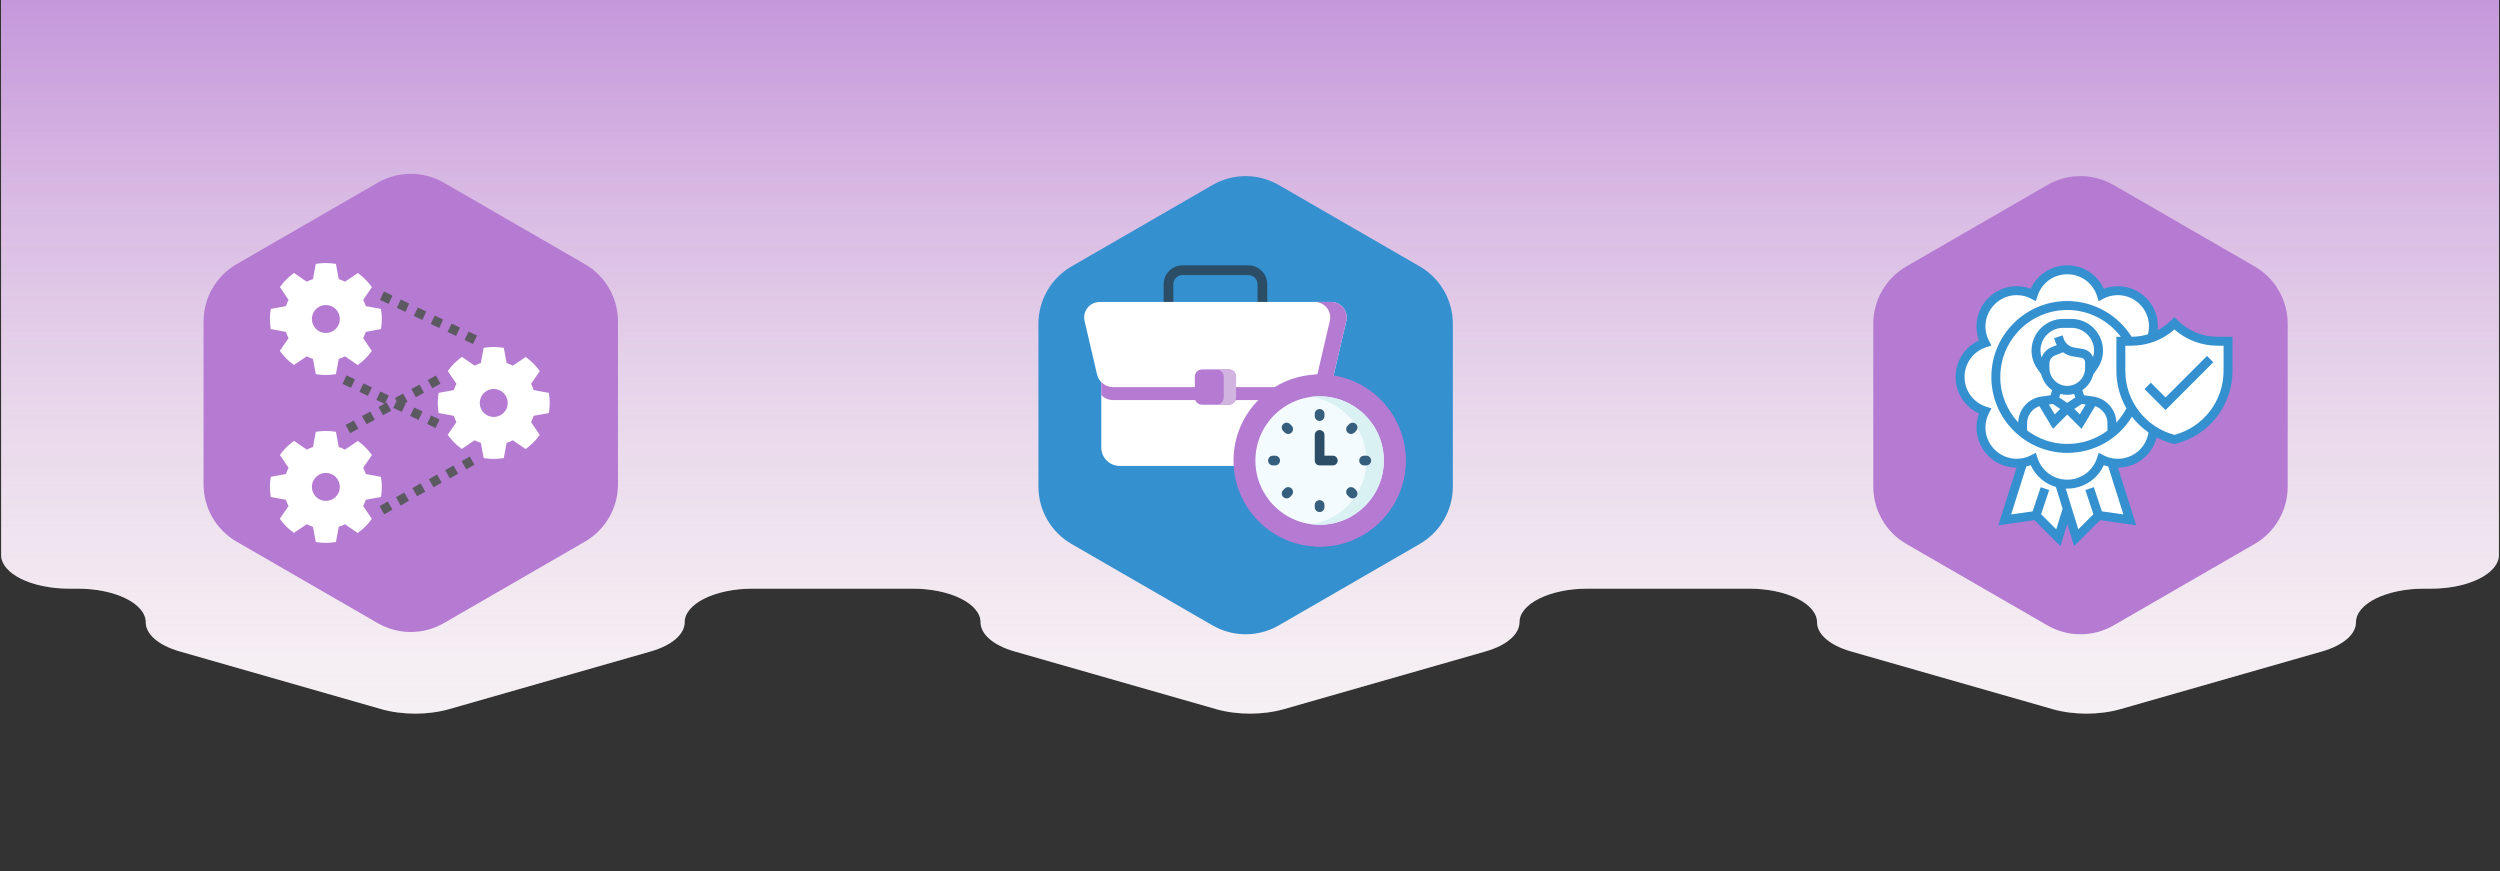 <svg width="1093" height="381" viewBox="0 0 1093 381" fill="none" xmlns="http://www.w3.org/2000/svg">
<rect x="0" y="0" width="1093" height="381" fill="#333333" stroke="none"/>
<path fill-rule="evenodd" clip-rule="evenodd" d="M1092.51 0H0.509V242.648C0.509 250.771 13.79 257.356 30.172 257.356H34.064C50.447 257.356 63.727 263.941 63.727 272.063C63.727 277.318 69.382 282.173 78.559 284.8L166.697 310.03C175.874 312.657 187.182 312.657 196.36 310.03L284.497 284.8C293.676 282.173 299.329 277.318 299.329 272.063C299.329 263.941 312.61 257.356 328.992 257.356H399.044C415.428 257.356 428.709 263.941 428.709 272.063C428.709 277.318 434.361 282.173 443.54 284.8L531.678 310.03C540.855 312.657 552.164 312.657 561.341 310.03L649.478 284.8C658.658 282.173 664.31 277.318 664.31 272.063C664.31 263.941 677.593 257.356 693.975 257.356H764.754C781.137 257.356 794.417 263.941 794.417 272.063C794.417 277.318 800.072 282.173 809.249 284.8L897.387 310.03C906.564 312.657 917.872 312.657 927.05 310.03L1015.19 284.8C1024.37 282.173 1030.02 277.318 1030.02 272.063C1030.02 263.941 1043.3 257.356 1059.68 257.356H1062.85C1079.23 257.356 1092.51 250.771 1092.51 242.648V0Z" fill="#F9F9F9"/>
<path fill-rule="evenodd" clip-rule="evenodd" d="M1092.51 0H0.509V242.648C0.509 250.771 13.79 257.356 30.172 257.356H34.064C50.447 257.356 63.727 263.941 63.727 272.063C63.727 277.318 69.382 282.173 78.559 284.8L166.697 310.03C175.874 312.657 187.182 312.657 196.36 310.03L284.497 284.8C293.676 282.173 299.329 277.318 299.329 272.063C299.329 263.941 312.61 257.356 328.992 257.356H399.044C415.428 257.356 428.709 263.941 428.709 272.063C428.709 277.318 434.361 282.173 443.54 284.8L531.678 310.03C540.855 312.657 552.164 312.657 561.341 310.03L649.478 284.8C658.658 282.173 664.31 277.318 664.31 272.063C664.31 263.941 677.593 257.356 693.975 257.356H764.754C781.137 257.356 794.417 263.941 794.417 272.063C794.417 277.318 800.072 282.173 809.249 284.8L897.387 310.03C906.564 312.657 917.872 312.657 927.05 310.03L1015.19 284.8C1024.37 282.173 1030.02 277.318 1030.02 272.063C1030.02 263.941 1043.3 257.356 1059.68 257.356H1062.85C1079.23 257.356 1092.51 250.771 1092.51 242.648V0Z" fill="url(#paint0_linear)"/>
<path fill-rule="evenodd" clip-rule="evenodd" d="M635.18 212.753V141.547C635.18 131.206 629.665 121.652 620.71 116.48L559.059 80.878C550.105 75.707 539.073 75.707 530.121 80.878L468.468 116.48C459.516 121.652 454 131.206 454 141.547V212.753C454 223.093 459.516 232.649 468.468 237.82L530.121 273.422C539.073 278.594 550.105 278.594 559.059 273.422L620.71 237.82C629.665 232.649 635.18 223.093 635.18 212.753Z" fill="#3490CF"/>
<path d="M551.915 139.797C550.743 139.797 549.794 138.847 549.794 137.676V124.257C549.794 122.051 547.999 120.256 545.792 120.256H516.992C514.786 120.256 512.991 122.051 512.991 124.257V137.676C512.991 138.847 512.041 139.797 510.87 139.797C509.698 139.797 508.749 138.847 508.749 137.676V124.257C508.749 119.711 512.447 116.013 516.992 116.013H545.792C550.338 116.013 554.036 119.711 554.036 124.257V137.676C554.036 138.847 553.087 139.797 551.915 139.797Z" fill="#2B4D66"/>
<path d="M581.311 203.699H489.543C485.086 203.699 481.473 200.086 481.473 195.63V148.384H581.311V203.699Z" fill="white"/>
<path d="M481.473 172.719C482.793 174.073 484.628 174.898 486.624 174.898H581.311V148.384H481.473V172.719Z" fill="#B57AD2"/>
<path d="M582.008 132.019H480.777C476.415 132.019 473.191 136.081 474.18 140.328L479.615 163.677C480.374 166.936 483.278 169.241 486.624 169.241H581.874L588.605 140.328C589.594 136.081 586.369 132.019 582.008 132.019V132.019Z" fill="white"/>
<path d="M582.008 132.019H574.795C579.157 132.019 582.382 136.081 581.393 140.328L574.661 169.242H581.874L588.605 140.328C589.594 136.081 586.369 132.019 582.008 132.019Z" fill="#B57AD2"/>
<circle cx="576.934" cy="201.349" r="37.637" fill="#B57AD2"/>
<path d="M576.934 163.712C575.937 163.712 574.948 163.752 573.97 163.828C593.37 165.34 608.642 181.561 608.642 201.349C608.642 221.138 593.37 237.359 573.97 238.871C574.948 238.947 575.936 238.987 576.934 238.987C597.721 238.987 614.571 222.136 614.571 201.35C614.571 180.563 597.721 163.712 576.934 163.712V163.712Z" fill="#B57AD2"/>
<circle cx="576.934" cy="201.349" r="28.073" fill="#F4FBFF"/>
<path d="M576.934 173.276C575.633 173.276 574.354 173.366 573.1 173.538C586.79 175.408 597.339 187.146 597.339 201.349C597.339 215.553 586.79 227.291 573.1 229.161C574.354 229.332 575.633 229.423 576.934 229.423C592.439 229.423 605.008 216.854 605.008 201.349C605.007 185.845 592.439 173.276 576.934 173.276V173.276Z" fill="#DAF1F4"/>
<path d="M576.934 184.037C575.762 184.037 574.813 183.087 574.813 181.916V180.944C574.813 179.773 575.763 178.823 576.934 178.823C578.106 178.823 579.055 179.773 579.055 180.944V181.916C579.055 183.087 578.106 184.037 576.934 184.037Z" fill="#365E7D"/>
<path d="M590.676 189.729C590.133 189.729 589.59 189.522 589.175 189.108C588.347 188.279 588.347 186.936 589.175 186.107L589.863 185.42C590.691 184.592 592.034 184.592 592.863 185.42C593.691 186.249 593.691 187.592 592.863 188.42L592.176 189.108C591.761 189.522 591.218 189.729 590.676 189.729Z" fill="#365E7D"/>
<path d="M597.339 203.471H596.368C595.196 203.471 594.246 202.521 594.246 201.349C594.246 200.178 595.196 199.228 596.368 199.228H597.339C598.511 199.228 599.461 200.178 599.461 201.349C599.461 202.521 598.511 203.471 597.339 203.471Z" fill="#365E7D"/>
<path d="M557.5 203.471H556.529C555.357 203.471 554.408 202.521 554.408 201.349C554.408 200.178 555.357 199.228 556.529 199.228H557.5C558.672 199.228 559.622 200.178 559.622 201.349C559.622 202.521 558.672 203.471 557.5 203.471Z" fill="#365E7D"/>
<path d="M591.363 217.899C590.82 217.899 590.277 217.692 589.863 217.278L589.176 216.591C588.347 215.763 588.347 214.42 589.175 213.591C590.004 212.762 591.347 212.762 592.175 213.591L592.862 214.278C593.691 215.106 593.691 216.449 592.863 217.278C592.449 217.692 591.906 217.899 591.363 217.899Z" fill="#365E7D"/>
<path d="M576.934 223.876C575.762 223.876 574.813 222.926 574.813 221.755V220.783C574.813 219.612 575.763 218.662 576.934 218.662C578.106 218.662 579.055 219.612 579.055 220.783V221.755C579.055 222.926 578.106 223.876 576.934 223.876Z" fill="#365E7D"/>
<path d="M562.506 217.899C561.963 217.899 561.42 217.692 561.005 217.278C560.177 216.449 560.177 215.107 561.005 214.278L561.692 213.591C562.521 212.763 563.864 212.763 564.693 213.591C565.521 214.419 565.521 215.762 564.693 216.591L564.006 217.278C563.591 217.692 563.048 217.899 562.506 217.899Z" fill="#365E7D"/>
<path d="M563.193 189.729C562.649 189.729 562.106 189.522 561.692 189.107L561.005 188.42C560.177 187.592 560.177 186.249 561.006 185.42C561.834 184.592 563.177 184.592 564.006 185.421L564.693 186.108C565.521 186.936 565.521 188.279 564.692 189.108C564.278 189.522 563.735 189.729 563.193 189.729Z" fill="#365E7D"/>
<path d="M582.716 203.471H576.934C575.762 203.471 574.813 202.521 574.813 201.35V190.154C574.813 188.982 575.763 188.032 576.934 188.032C578.106 188.032 579.055 188.982 579.055 190.154V199.228H582.716C583.888 199.228 584.837 200.178 584.837 201.349C584.837 202.521 583.888 203.471 582.716 203.471Z" fill="#2B4D66"/>
<path d="M537.26 176.945H525.525C523.788 176.945 522.379 175.536 522.379 173.799V164.66C522.379 162.923 523.787 161.514 525.525 161.514H537.26C538.997 161.514 540.406 162.922 540.406 164.66V173.799C540.406 175.536 538.997 176.945 537.26 176.945Z" fill="#B57AD2"/>
<path d="M537.26 161.514H531.866C533.603 161.514 535.012 162.922 535.012 164.66V173.799C535.012 175.536 533.604 176.945 531.866 176.945H537.26C538.997 176.945 540.406 175.536 540.406 173.799V164.66C540.406 162.923 538.997 161.514 537.26 161.514Z" fill="#D1B4E0"/>
<path fill-rule="evenodd" clip-rule="evenodd" d="M1000.18 212.753V141.547C1000.18 131.206 994.665 121.652 985.71 116.48L924.059 80.878C915.107 75.707 904.073 75.707 895.121 80.878L833.47 116.48C824.518 121.652 819 131.206 819 141.547V212.753C819 223.093 824.518 232.649 833.47 237.82L895.121 273.422C904.073 278.594 915.107 278.594 924.059 273.422L985.71 237.82C994.665 232.649 1000.18 223.093 1000.18 212.753Z" fill="#B57AD2"/>
<path d="M903.809 211.667C910.799 211.667 916.695 207.079 918.706 200.753C920.151 201.495 921.674 202.022 923.255 202.276V202.295L931.143 227.286L917.476 225.333L907.714 235.095L903.809 222.405L900.393 211.296V211.276C901.486 211.53 902.638 211.667 903.809 211.667Z" fill="white"/>
<path d="M890.143 225.333L876.476 227.286L884.364 202.295V202.276C885.945 202.022 887.468 201.495 888.913 200.753C890.592 206.024 894.946 210.085 900.393 211.276V211.296L903.81 222.405L899.905 235.095L890.143 225.333Z" fill="white"/>
<path d="M931.924 178.476C928.937 173.693 927.238 168.07 927.238 162.135V149.19H930.87H931.807C934.872 149.19 937.879 148.663 940.71 147.668C942.525 142.22 941.276 135.992 936.941 131.678C932.002 126.738 924.583 125.801 918.706 128.866C916.695 122.54 910.799 117.952 903.81 117.952C896.82 117.952 890.924 122.54 888.913 128.866C883.036 125.801 875.617 126.738 870.678 131.678C865.738 136.617 864.801 144.036 867.866 149.913C861.54 151.924 856.952 157.82 856.952 164.81C856.952 171.799 861.54 177.695 867.866 179.706C864.801 185.583 865.738 193.002 870.678 197.941C874.407 201.67 879.541 203.115 884.364 202.276C885.945 202.022 887.468 201.495 888.913 200.753C890.592 206.024 894.946 210.085 900.393 211.276C901.486 211.53 902.638 211.667 903.81 211.667C910.799 211.667 916.695 207.079 918.706 200.753C920.151 201.495 921.674 202.022 923.255 202.276C928.078 203.115 933.212 201.67 936.941 197.941C939.675 195.208 941.178 191.733 941.471 188.18C937.586 185.68 934.325 182.361 931.924 178.476Z" fill="white"/>
<path d="M899.573 169.71L897.952 174.572L892.661 175.333C892.622 175.333 892.603 175.333 892.564 175.352C887.8 176.075 884.286 180.175 884.286 184.997V189.195C877.14 183.474 872.571 174.689 872.571 164.81C872.571 147.551 886.55 133.572 903.81 133.572C915.368 133.572 925.461 139.858 930.87 149.191H927.238V162.135C927.238 168.07 928.937 173.693 931.924 178.476H931.904C929.874 182.654 926.926 186.325 923.333 189.175V184.997C923.333 180.175 919.819 176.075 915.055 175.352C915.016 175.333 914.997 175.333 914.958 175.333L909.667 174.572L908.046 169.71C910.76 168.382 912.771 165.883 913.376 162.857L915.329 160.065C916.734 158.074 917.476 155.692 917.476 153.252C917.476 149.972 916.149 147.004 914.001 144.856C911.853 142.709 908.886 141.381 905.606 141.381H902.013C895.453 141.381 890.143 146.692 890.143 153.252C890.143 155.692 890.885 158.074 892.29 160.065L894.243 162.857C894.633 164.771 895.57 166.489 896.898 167.816L899.573 169.71Z" fill="white"/>
<path d="M915.329 160.065L913.376 162.857C913.513 162.232 913.571 161.568 913.571 160.905V158.347C913.571 156.453 912.185 154.813 910.311 154.501L906.504 153.876C904.883 153.603 903.439 152.841 902.326 151.728L902.306 151.748L897.738 153.583C895.512 154.462 894.048 156.609 894.048 159.011V160.905C894.048 161.568 894.106 162.232 894.243 162.857L892.29 160.065C890.885 158.074 890.143 155.692 890.143 153.251C890.143 146.691 895.453 141.381 902.013 141.381H905.606C908.886 141.381 911.853 142.708 914.001 144.856C916.149 147.004 917.476 149.971 917.476 153.251C917.476 155.692 916.734 158.074 915.329 160.065Z" fill="white"/>
<path d="M923.333 184.997V189.175C917.984 193.49 911.209 196.048 903.81 196.048C896.43 196.048 889.635 193.49 884.286 189.195V184.997C884.286 180.175 887.8 176.075 892.564 175.352L897.952 184.333L903.81 178.476L909.667 184.333L915.055 175.352C919.819 176.075 923.333 180.175 923.333 184.997Z" fill="white"/>
<path d="M897.952 174.572L903.81 178.476L897.952 184.333L892.564 175.352C892.603 175.333 892.622 175.333 892.661 175.333L897.952 174.572Z" fill="white"/>
<path d="M915.055 175.352L909.667 184.333L903.81 178.476L909.667 174.572L914.958 175.333C914.997 175.333 915.016 175.333 915.055 175.352Z" fill="white"/>
<path d="M903.81 170.667C905.332 170.667 906.777 170.315 908.046 169.71L909.667 174.571L903.81 178.476L897.952 174.571L899.573 169.71L903.81 170.667Z" fill="white"/>
<path d="M913.376 162.857C912.771 165.883 910.76 168.382 908.046 169.71C906.777 170.315 905.332 170.667 903.81 170.667L899.573 169.71L896.898 167.816C895.57 166.489 894.633 164.77 894.243 162.857C894.106 162.232 894.048 161.569 894.048 160.905V159.011C894.048 156.609 895.512 154.462 897.738 153.583L902.306 151.748L902.326 151.729C903.439 152.841 904.883 153.603 906.504 153.876L910.311 154.501C912.185 154.813 913.571 156.453 913.571 158.347V160.905C913.571 161.569 913.513 162.232 913.376 162.857Z" fill="white"/>
<path d="M974.095 149.19V162.135C974.095 169.222 971.674 175.879 967.535 181.17C963.396 186.481 957.539 190.425 950.667 192.143C947.328 191.303 944.243 189.956 941.471 188.179C937.586 185.68 934.325 182.361 931.924 178.476C928.937 173.693 927.238 168.07 927.238 162.135V149.19H930.87H931.807C934.872 149.19 937.879 148.663 940.71 147.668C944.419 146.34 947.836 144.212 950.667 141.381C955.665 146.379 962.44 149.19 969.527 149.19H974.095Z" fill="white"/>
<path fill-rule="evenodd" clip-rule="evenodd" d="M952.047 140.001C956.715 144.669 962.92 147.238 969.521 147.238H976.048V162.137C976.048 177.254 965.805 190.372 951.141 194.035L950.667 194.154L950.194 194.035C947.617 193.392 945.188 192.442 942.916 191.255C942.139 194.289 940.563 197.084 938.324 199.324C934.95 202.697 930.499 204.425 925.977 204.441L933.941 229.658L918.167 227.405L906.803 238.77L903.81 229.043L900.818 238.77L889.454 227.405L873.68 229.658L881.642 204.443C877.12 204.427 872.669 202.697 869.295 199.324C864.369 194.398 862.858 187.174 865.244 180.784C859.038 177.953 855 171.778 855 164.81C855 157.841 859.038 151.666 865.244 148.835C862.858 142.445 864.369 135.221 869.295 130.295C874.225 125.368 881.447 123.856 887.835 126.244C890.666 120.038 896.841 116 903.81 116C910.778 116 916.953 120.038 919.784 126.244C926.174 123.858 933.398 125.369 938.324 130.295C942.102 134.073 943.861 139.226 943.357 144.384C945.512 143.242 947.512 141.775 949.286 140.001L950.667 138.62L952.047 140.001ZM892.376 224.806L898.993 231.421L901.767 222.405L898.845 212.906C894.005 211.493 889.969 208.053 887.835 203.375C887.197 203.613 886.547 203.783 885.894 203.945L879.272 224.914L888.673 223.57L892.197 213L895.9 214.236L892.376 224.806ZM928.347 224.914L918.946 223.57L915.422 213L911.719 214.236L915.243 224.806L908.626 231.421L903.132 213.57C903.234 213.574 903.335 213.584 903.436 213.594L903.436 213.594C903.56 213.607 903.684 213.619 903.81 213.619C910.778 213.619 916.953 209.582 919.784 203.375C920.422 203.613 921.072 203.783 921.725 203.945L928.347 224.914ZM919.602 199.029C924.915 201.792 931.328 200.796 935.563 196.563C937.597 194.527 938.88 191.893 939.337 189.074C936.569 187.141 934.122 184.818 932.088 182.168C926.076 192.002 915.52 198 903.81 198C885.508 198 870.619 183.111 870.619 164.81C870.619 146.508 885.508 131.619 903.81 131.619C915.235 131.619 925.901 137.58 931.947 147.23C934.405 147.219 936.809 146.85 939.095 146.149C940.315 141.459 939.023 136.518 935.563 133.056C931.328 128.821 924.915 127.831 919.602 130.59L917.541 131.662L916.84 129.446C915.036 123.739 909.797 119.905 903.81 119.905C897.822 119.905 892.583 123.739 890.779 129.446L890.078 131.662L888.017 130.59C882.708 127.835 876.291 128.823 872.056 133.056C867.823 137.291 866.831 143.704 869.59 149.017L870.662 151.078L868.446 151.779C862.739 153.583 858.905 158.822 858.905 164.81C858.905 170.799 862.739 176.036 868.446 177.836L870.662 178.537L869.59 180.598C866.831 185.911 867.821 192.326 872.056 196.561C876.291 200.794 882.704 201.792 888.017 199.027L890.078 197.957L890.779 200.171C892.583 205.88 897.822 209.714 903.81 209.714C909.797 209.714 915.036 205.88 916.84 200.173L917.541 197.959L919.602 199.029ZM929.671 178.527C928.452 180.825 926.973 182.918 925.264 184.765C925.151 179.072 920.885 174.202 915.227 173.394L911.137 172.81L910.395 170.585C912.748 168.98 914.475 166.535 915.174 163.693L916.93 161.188C918.564 158.851 919.429 156.11 919.429 153.257C919.429 145.631 913.226 139.429 905.6 139.429H902.017C894.393 139.429 888.19 145.631 888.19 153.257C888.19 156.11 889.055 158.851 890.691 161.188L892.445 163.693C893.144 166.537 894.872 168.98 897.224 170.585L896.482 172.81L892.392 173.394C886.761 174.199 882.515 179.027 882.363 184.685C877.515 179.456 874.524 172.484 874.524 164.81C874.524 148.661 887.661 135.524 903.81 135.524C913.05 135.524 921.732 139.942 927.226 147.238H925.286V162.137C925.286 168.06 926.877 173.666 929.671 178.527ZM899.227 150.873C898.946 150.362 898.708 149.821 898.519 149.253L898.054 147.857L901.758 146.623L902.222 148.019C902.911 150.081 904.671 151.586 906.816 151.943L910.629 152.58C912.699 152.923 914.343 154.315 915.086 156.157C915.372 155.225 915.524 154.251 915.524 153.257C915.524 147.785 911.072 143.333 905.602 143.333H902.019C896.547 143.333 892.095 147.785 892.095 153.257C892.095 154.312 892.267 155.342 892.587 156.326C893.333 154.286 894.897 152.607 897.005 151.764L899.227 150.873ZM896 159.013C896 157.406 896.964 155.983 898.454 155.387L901.939 153.993C903.163 154.905 904.606 155.534 906.172 155.793L909.985 156.43C910.932 156.588 911.619 157.398 911.619 158.355V160.901C911.619 165.208 908.116 168.712 903.81 168.714C899.503 168.712 896 165.208 896 160.901V159.013ZM911.875 176.86L910.129 176.61L906.875 178.781L909.28 181.186L911.875 176.86ZM903.81 176.129L900.276 173.773L900.797 172.209C901.76 172.469 902.765 172.619 903.806 172.619H903.813C904.854 172.619 905.86 172.469 906.822 172.211L907.343 173.775L903.81 176.129ZM898.339 181.186L900.744 178.781L897.49 176.61L895.744 176.86L898.339 181.186ZM897.564 187.483L903.81 181.237L910.055 187.483L915.998 177.574C919.144 178.611 921.381 181.59 921.381 184.991V188.267C916.424 191.989 910.321 194.095 903.81 194.095C897.212 194.095 891.139 191.877 886.238 188.183V184.991C886.238 181.59 888.476 178.611 891.621 177.574L897.564 187.483ZM950.667 190.126C963.336 186.737 972.143 175.296 972.143 162.137V151.143H969.521C962.51 151.143 955.885 148.64 950.667 144.056C945.446 148.64 938.822 151.143 931.813 151.143H929.19V162.137C929.19 175.296 937.998 186.737 950.667 190.126Z" fill="#3490CF"/>
<path d="M946.762 173.763L940.333 167.334L937.572 170.095L946.762 179.284L967.666 158.38L964.905 155.62L946.762 173.763Z" fill="#3490CF"/>
<path fill-rule="evenodd" clip-rule="evenodd" d="M270.18 211.753V140.547C270.18 130.206 264.665 120.652 255.71 115.48L194.059 79.878C185.105 74.707 174.073 74.707 165.121 79.878L103.47 115.48C94.516 120.652 89 130.206 89 140.547V211.753C89 222.093 94.516 231.649 103.47 236.82L165.121 272.422C174.073 277.594 185.105 277.594 194.059 272.422L255.71 236.82C264.665 231.649 270.18 222.093 270.18 211.753Z" fill="#B57AD2"/>
<path fill-rule="evenodd" clip-rule="evenodd" d="M166.127 131.109L169.853 132.863L171.594 129.274L167.888 127.438L166.127 131.109ZM177.245 136.37L173.539 134.616L175.198 130.946L178.904 132.699L177.245 136.37ZM180.911 138.123L184.617 139.877L186.378 136.207L182.672 134.453L180.911 138.123ZM192.009 143.384L188.303 141.631L190.064 137.96L193.77 139.714L192.009 143.384ZM195.674 145.138L199.401 146.892L201.121 143.221L197.435 141.468L195.674 145.138ZM203.107 148.645L206.793 150.399L208.554 146.729L204.868 144.975L203.107 148.645Z" fill="#5A5A60"/>
<path fill-rule="evenodd" clip-rule="evenodd" d="M201.817 201.642L203.865 205.211L207.448 203.171L205.401 199.603L201.817 201.642ZM196.698 209.146L194.65 205.557L198.234 203.518L200.282 207.087L196.698 209.146ZM187.484 209.493L189.531 213.061L193.135 211.022L191.088 207.454L187.484 209.493ZM182.344 216.956L180.296 213.387L183.88 211.348L185.927 214.937L182.344 216.956ZM173.15 217.364L175.198 221.034L178.802 218.893L176.754 215.325L173.15 217.364ZM165.942 221.279L167.99 224.868L171.573 222.808L169.526 219.24L165.942 221.279Z" fill="#5A5A60"/>
<path d="M179.317 181.844L181.078 178.162L184.775 179.915L183.015 183.597L179.317 181.844Z" fill="#5A5A60"/>
<path d="M149.742 167.813L151.502 164.131L155.2 165.884L153.439 169.566L149.742 167.813Z" fill="#5A5A60"/>
<path d="M157.143 171.32L158.904 167.638L162.602 169.391L160.841 173.073L157.143 171.32Z" fill="#5A5A60"/>
<path d="M186.719 185.351L188.48 181.669L192.177 183.422L190.417 187.104L186.719 185.351Z" fill="#5A5A60"/>
<path d="M186.995 166.158L190.583 164.192L192.557 167.765L188.969 169.731L186.995 166.158Z" fill="#5A5A60"/>
<path d="M151.114 185.798L154.702 183.832L156.676 187.405L153.088 189.371L151.114 185.798Z" fill="#5A5A60"/>
<path d="M168.338 176.377L169.997 172.911L166.29 171.157L164.529 174.828L168.092 176.52L165.471 177.947L167.437 181.516L171.041 179.558L169.055 175.99L168.338 176.377Z" fill="#5A5A60"/>
<path d="M179.836 170.09L183.424 168.124L185.398 171.697L181.81 173.663L179.836 170.09Z" fill="#5A5A60"/>
<path d="M158.279 181.892L161.868 179.927L163.841 183.501L160.252 185.466L158.279 181.892Z" fill="#5A5A60"/>
<path d="M176.242 172.054L172.659 174.012L173.375 175.317L171.921 178.335L175.628 180.089L177.389 176.418L177.061 176.255L178.208 175.623L176.242 172.054Z" fill="#5A5A60"/>
<path fill-rule="evenodd" clip-rule="evenodd" d="M166.565 135.065L166.749 136.574C166.993 138.497 166.993 140.442 166.749 142.365L166.565 143.874L159.918 145.097C159.619 146.04 159.237 146.954 158.777 147.83L162.569 153.437L161.651 154.62C160.457 156.135 159.088 157.504 157.574 158.698L156.391 159.616L150.825 155.782C149.95 156.243 149.036 156.625 148.093 156.924L146.87 163.572L145.361 163.755C143.439 164 141.493 164 139.571 163.755L138.062 163.572L136.839 156.924C135.896 156.625 134.982 156.243 134.107 155.782L128.5 159.575L127.317 158.658C125.803 157.463 124.434 156.094 123.24 154.579L122.322 153.397L126.155 147.83C125.695 146.954 125.313 146.04 125.014 145.097L118.367 143.874L118.183 142.365C117.939 140.442 117.939 138.497 118.183 136.574L118.367 135.065L125.014 133.841C125.313 132.899 125.695 131.985 126.155 131.109L122.363 125.501L123.281 124.319C124.475 122.804 125.844 121.435 127.358 120.241L128.541 119.323L134.107 123.156C134.982 122.696 135.896 122.314 136.839 122.015L138.062 115.367L139.571 115.184C141.493 114.939 143.439 114.939 145.361 115.184L146.87 115.367L148.093 122.015C149.036 122.314 149.95 122.696 150.825 123.156L156.432 119.364L157.615 120.281C159.129 121.476 160.498 122.845 161.692 124.36L162.61 125.542L158.777 131.109C159.237 131.985 159.619 132.899 159.918 133.841L166.565 135.065ZM142.466 145.587C145.844 145.587 148.583 142.848 148.583 139.469C148.583 136.091 145.844 133.352 142.466 133.352C139.088 133.352 136.35 136.091 136.35 139.469C136.35 142.848 139.088 145.587 142.466 145.587Z" fill="white"/>
<path fill-rule="evenodd" clip-rule="evenodd" d="M239.963 171.769L240.147 173.278C240.391 175.201 240.391 177.146 240.147 179.069L239.963 180.578L233.317 181.802C233.017 182.744 232.635 183.658 232.175 184.534L235.967 190.142L235.05 191.324C233.855 192.839 232.486 194.208 230.972 195.402L229.789 196.32L224.223 192.486C223.348 192.947 222.434 193.329 221.491 193.628L220.268 200.276L218.759 200.459C216.837 200.704 214.891 200.704 212.969 200.459L211.46 200.276L210.237 193.628C209.294 193.329 208.38 192.947 207.505 192.486L201.898 196.279L200.716 195.362C199.201 194.167 197.832 192.798 196.638 191.283L195.72 190.101L199.553 184.534C199.093 183.658 198.711 182.744 198.412 181.802L191.765 180.578L191.582 179.069C191.337 177.146 191.337 175.201 191.582 173.278L191.765 171.769L198.412 170.546C198.711 169.603 199.093 168.689 199.553 167.813L195.761 162.206L196.679 161.023C197.873 159.508 199.242 158.139 200.756 156.945L201.939 156.027L207.505 159.861C208.38 159.4 209.294 159.018 210.237 158.719L211.46 152.071L212.969 151.888C214.891 151.643 216.837 151.643 218.759 151.888L220.268 152.071L221.491 158.719C222.434 159.018 223.348 159.4 224.223 159.861L229.83 156.068L231.013 156.985C232.527 158.18 233.896 159.549 235.09 161.064L236.008 162.246L232.175 167.813C232.635 168.689 233.017 169.603 233.317 170.546L239.963 171.769ZM215.864 182.291C219.242 182.291 221.981 179.552 221.981 176.174C221.981 172.795 219.242 170.056 215.864 170.056C212.486 170.056 209.748 172.795 209.748 176.174C209.748 179.552 212.486 182.291 215.864 182.291Z" fill="white"/>
<path fill-rule="evenodd" clip-rule="evenodd" d="M166.565 208.473L166.749 209.982C166.993 211.905 166.993 213.851 166.749 215.773L166.565 217.282L159.918 218.506C159.619 219.448 159.237 220.362 158.777 221.238L162.569 226.846L161.651 228.028C160.457 229.543 159.088 230.912 157.574 232.107L156.391 233.024L150.825 229.191C149.95 229.651 149.036 230.033 148.093 230.333L146.87 236.98L145.361 237.164C143.439 237.408 141.493 237.408 139.571 237.164L138.062 236.98L136.839 230.333C135.896 230.033 134.982 229.651 134.107 229.191L128.5 232.983L127.317 232.066C125.803 230.871 124.434 229.502 123.24 227.988L122.322 226.805L126.155 221.238C125.695 220.362 125.313 219.448 125.014 218.506L118.367 217.282L118.183 215.773C117.939 213.851 117.939 211.905 118.183 209.982L118.367 208.473L125.014 207.25C125.313 206.307 125.695 205.393 126.155 204.517L122.363 198.91L123.281 197.727C124.475 196.212 125.844 194.843 127.358 193.649L128.541 192.731L134.107 196.565C134.982 196.104 135.896 195.722 136.839 195.423L138.062 188.775L139.571 188.592C141.493 188.347 143.439 188.347 145.361 188.592L146.87 188.775L148.093 195.423C149.036 195.722 149.95 196.104 150.825 196.565L156.432 192.772L157.615 193.69C159.129 194.884 160.498 196.253 161.692 197.768L162.61 198.95L158.777 204.517C159.237 205.393 159.619 206.307 159.918 207.25L166.565 208.473ZM142.466 218.995C145.844 218.995 148.583 216.256 148.583 212.878C148.583 209.499 145.844 206.76 142.466 206.76C139.088 206.76 136.35 209.499 136.35 212.878C136.35 216.256 139.088 218.995 142.466 218.995Z" fill="white"/>
<defs>
<linearGradient id="paint0_linear" x1="-208.782" y1="0" x2="-208.782" y2="427.389" gradientUnits="userSpaceOnUse">
<stop stop-color="#B57AD2" stop-opacity="0.776"/>
<stop offset="1" stop-color="#FFF4E5" stop-opacity="0.01"/>
</linearGradient>
</defs>
</svg>
